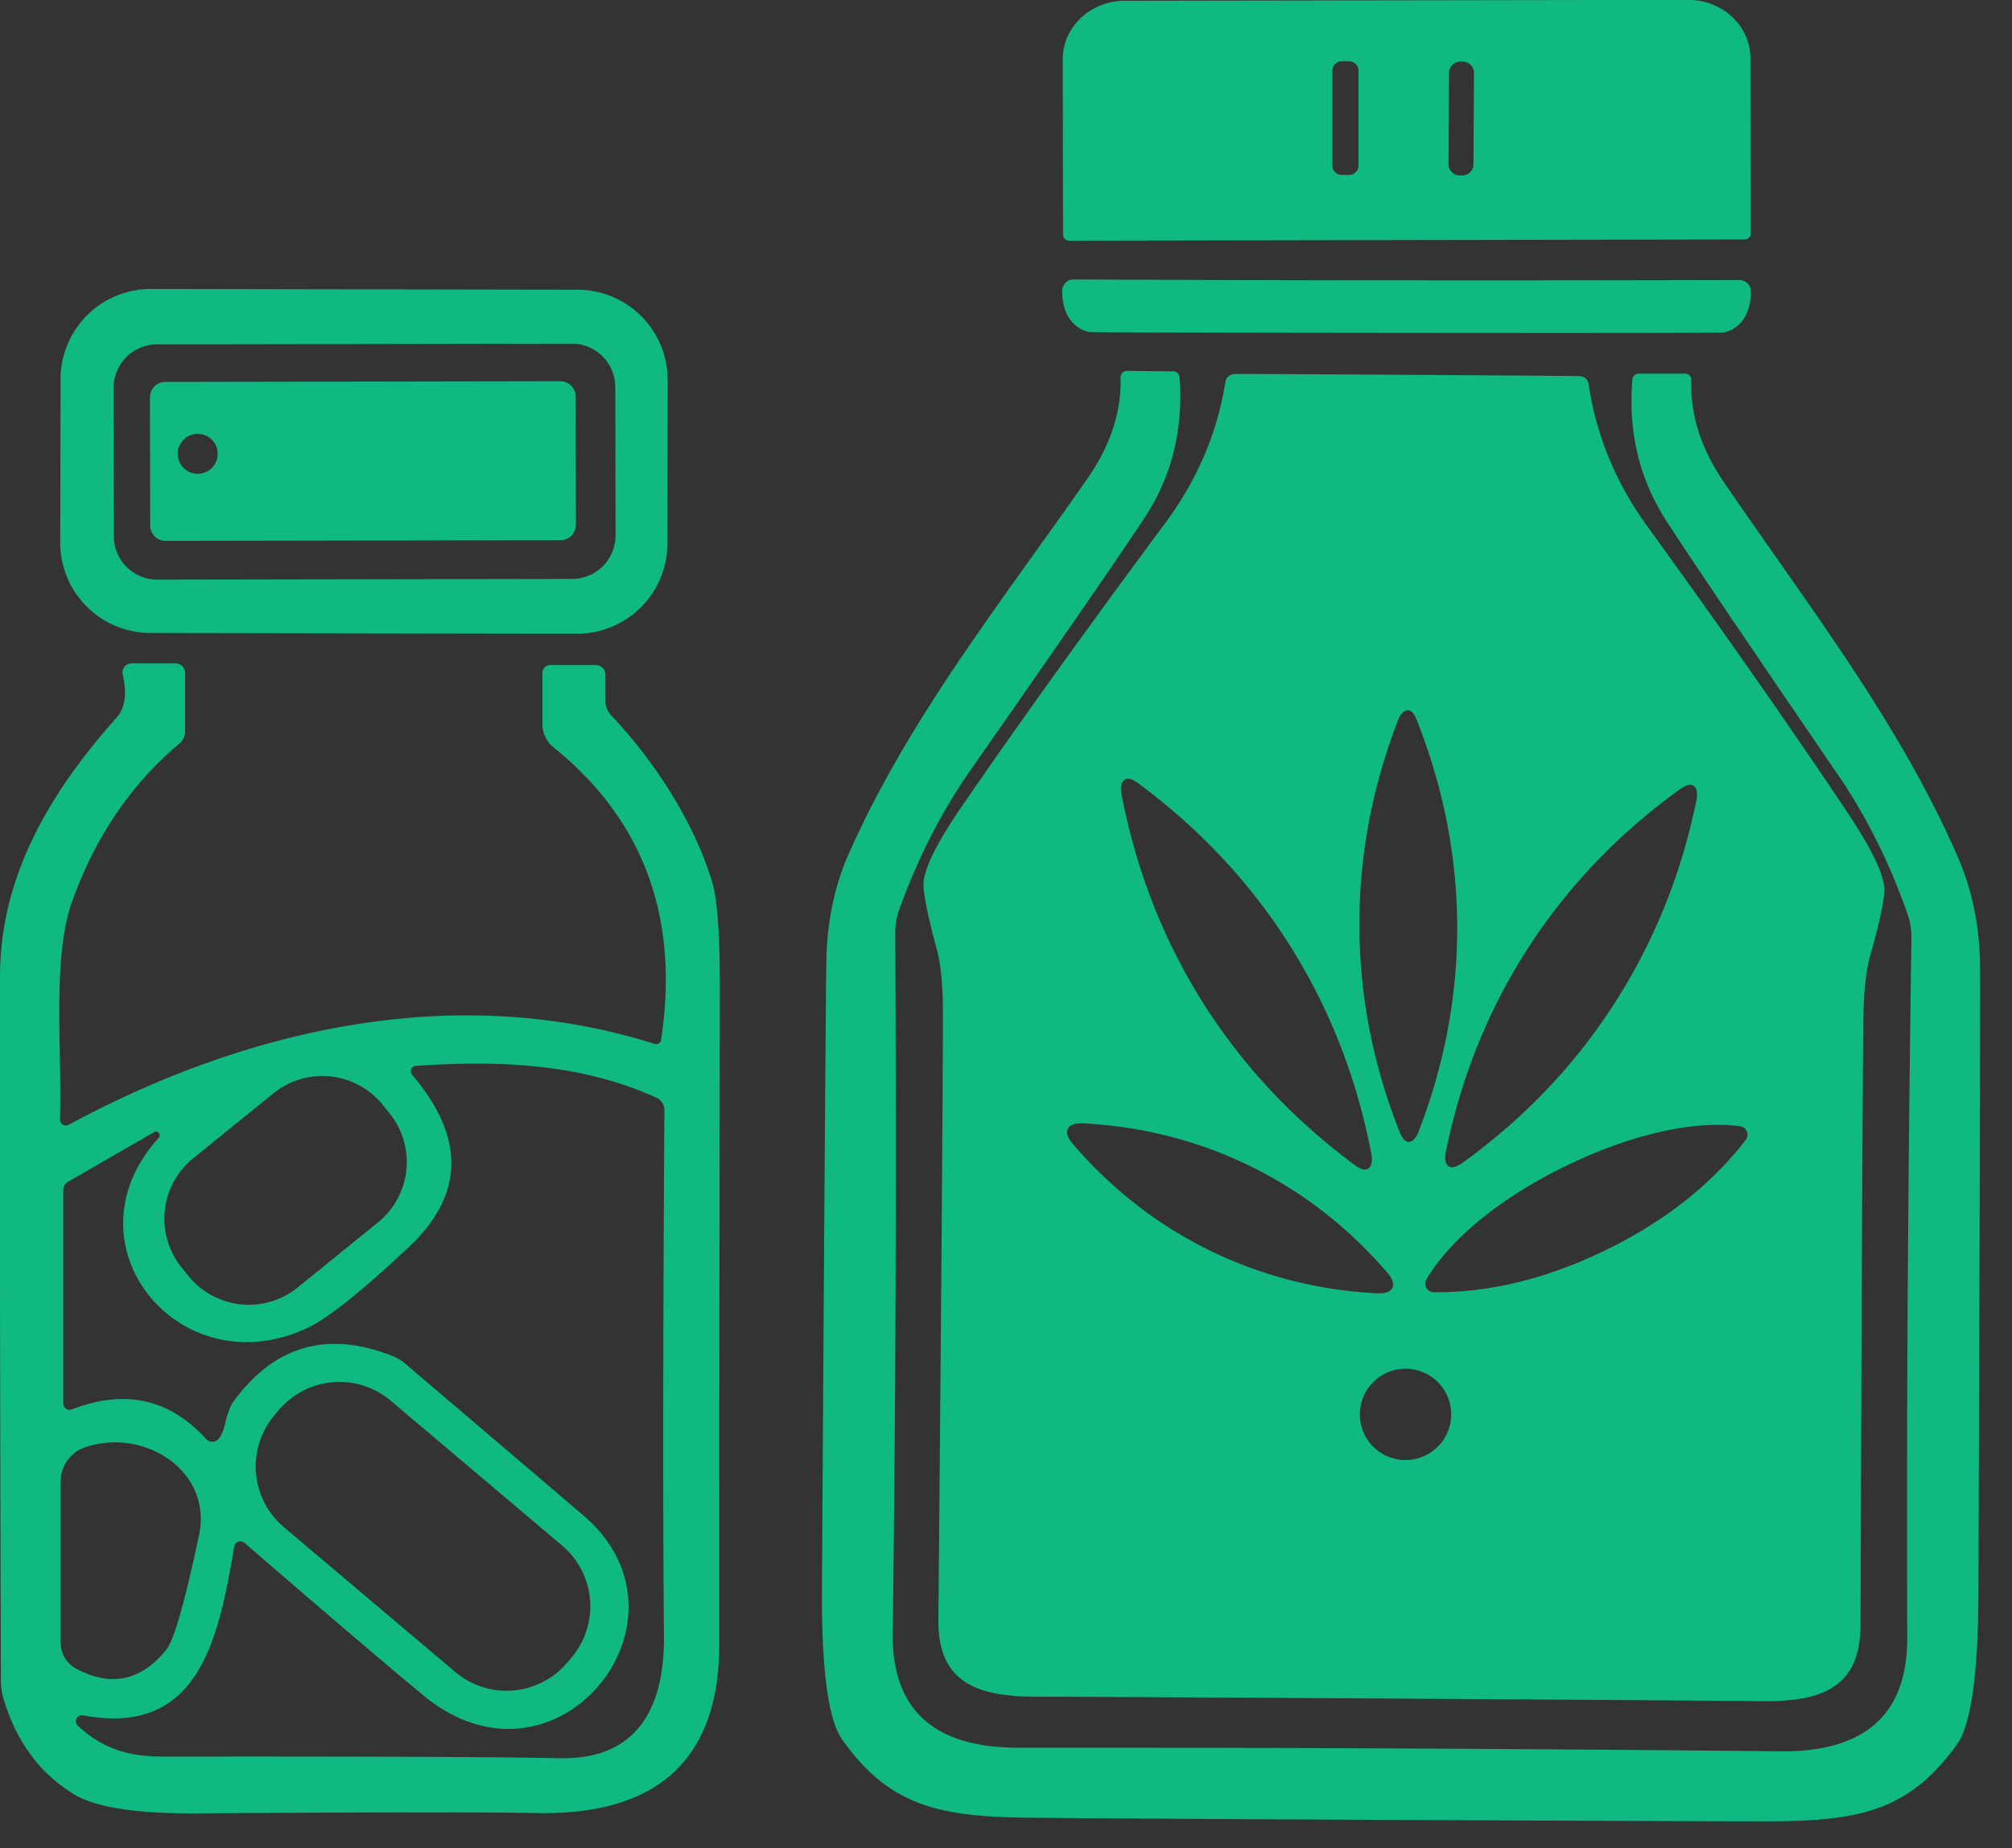 <svg class="looka-1j8o68f" viewBox="0 0 84.654 77.756" xmlns="http://www.w3.org/2000/svg" style="max-height: 500px" width="84.654" height="77.756">
    <rect x="0" y="0" width="84.654" height="77.756" fill="#333333" stroke="none"/>
    <defs id="SvgjsDefs1011"/>
    <g fill="#ffffff" transform="matrix(0.632,0,0,0.632,-20.217,-32.573)" id="SvgjsG1012">
        <g fill="#10b982" xmlns="http://www.w3.org/2000/svg">
            <path d="M103.16 67.56a.4.4 0 0 1-.4-.4l-.02-11.68a4.14 3.88-.1 0 1 4.14-3.89l37.5-.06a4.14 3.88-.1 0 1 4.14 3.87l.02 11.68a.4.4 0 0 1-.4.4zm19.27-11.32a.62.62 0 0 0-.62-.62h-.5a.62.62 0 0 0-.62.62v6.32a.62.62 0 0 0 .62.62h.5a.62.62 0 0 0 .62-.62zm7.686.154a.75.75 0 0 0-.746-.753l-.16-.001a.75.75 0 0 0-.754.746l-.032 6.08a.75.75 0 0 0 .746.753l.16.001a.75.75 0 0 0 .754-.746zM125.62 70.2q9.93.01 22.16-.02a.77.76.8 0 1 .77.78q-.02 1.74-1.14 2.45a1.87 1.85-65.2 0 1-.69.26q-.31.05-21.1.03t-21.1-.06a1.87 1.85 65.3 0 1-.69-.27q-1.11-.71-1.13-2.45a.77.76-.7 0 1 .77-.78q12.22.06 22.15.06M76.42 87.725a6.01 6.01 0 0 1-6.02 6l-28.4-.05a6.01 6.01 0 0 1-6-6.02l.02-10.88a6.01 6.01 0 0 1 6.02-6l28.4.05a6.01 6.01 0 0 1 6 6.02zm-3.469-10.424a2.89 2.89 0 0 0-2.895-2.885l-27.62.048a2.89 2.89 0 0 0-2.885 2.895l.018 9.88a2.89 2.89 0 0 0 2.895 2.885l27.62-.048a2.89 2.89 0 0 0 2.885-2.895zM125.15 167.93q12.68.06 25.35.19 8.49.09 8.46-7.57-.08-21.51.28-46.59a4.6 4.34-55.9 0 0-.25-1.54q-1.77-5.09-4.61-9.26-9.57-13.99-11.52-17.05-2.62-4.11-2.2-9.31a.43.43 0 0 1 .43-.39h3.08a.42.42 0 0 1 .42.44q-.13 3.45 2.2 6.84c5.88 8.58 11.71 16.08 15.56 24.95q1.44 3.31 1.46 7.36.02 4.12-.11 41.53-.02 8.17-1.44 10.15c-3.19 4.42-6.53 5.09-12.55 5.1q-4.35 0-24.58-.09-20.22-.1-24.58-.15c-6.02-.06-9.35-.76-12.5-5.21q-1.4-2-1.34-10.17.23-37.41.29-41.53.05-4.05 1.53-7.34c3.93-8.83 9.83-16.28 15.79-24.8q2.37-3.37 2.27-6.82a.42.42 0 0 1 .42-.44l3.08.03a.43.43 0 0 1 .43.4q.37 5.2-2.29 9.28-1.98 3.05-11.68 16.94-2.88 4.15-4.7 9.22a4.6 4.34 56.4 0 0-.26 1.54q.12 25.08-.17 46.59-.1 7.66 8.39 7.65 12.67-.01 25.34.05"/>
            <path d="M125.67 76.49q11.03.07 11.5.09a.62.62 0 0 1 .58.52q.74 5.1 3.92 9.49 7.78 10.75 13.28 18.99 1.63 2.43 2.21 3.95a5.22 4.91 31.9 0 1 .26.98q.14.88-.92 4.62-.43 1.49-.46 4.37-.08 6.9-.19 40.25c-.02 4.29-2.8 5.1-6.8 5.03q-1.78-.03-23.93-.17-22.15-.13-23.93-.13c-4 .03-6.77-.82-6.73-5.11q.3-33.35.3-40.25.01-2.88-.4-4.37-1.02-3.76-.87-4.63a5.22 4.91-31.2 0 1 .28-.98q.59-1.51 2.25-3.92 5.61-8.17 13.52-18.83 3.23-4.35 4.03-9.44a.62.62 0 0 1 .59-.51q.47-.02 11.51.05m3.33 36.68q-.03-6.94-2.67-13.65-.27-.7-.6-.7-.42.01-.69.71-2.58 6.72-2.55 13.67.02 6.95 2.66 13.65.28.7.61.7.41 0 .68-.71 2.59-6.72 2.56-13.67m-11.1 1.37q-3.93-6.25-10.08-10.82-.64-.48-.94-.29-.37.23-.22 1.02 1.45 7.52 5.38 13.78 3.93 6.25 10.08 10.82.64.48.94.29.37-.24.22-1.02-1.45-7.52-5.38-13.78m15.81.12q-3.95 6.12-5.46 13.52-.16.78.21 1.01.29.19.93-.27 6.12-4.43 10.06-10.56 3.95-6.12 5.47-13.52.16-.77-.21-1.01-.29-.19-.93.28-6.12 4.43-10.07 10.55m-30.63 12.02q-.2.41.38 1.07 3.89 4.49 9.05 7.02t11.09 2.86q.88.05 1.08-.36t-.38-1.07q-3.89-4.49-9.05-7.02t-11.08-2.86q-.89-.05-1.09.36m33.12 2.49c-3.43 1.67-7.35 4.32-9.25 7.54a.57.57 0 0 0 .49.85q5.63.04 11.48-2.82t9.29-7.32a.57.57 0 0 0-.38-.91c-3.7-.48-8.2.98-11.63 2.66m-7.6 16.52a3.04 3.04 0 0 0-3.04-3.04 3.04 3.04 0 0 0-3.04 3.04 3.04 3.04 0 0 0 3.04 3.04 3.04 3.04 0 0 0 3.04-3.04M70.327 86.475a1.02 1.02 0 0 1-1.018 1.022l-26.3.046a1.02 1.02 0 0 1-1.022-1.018l-.014-8.54a1.02 1.02 0 0 1 1.018-1.022l26.3-.046a1.02 1.02 0 0 1 1.022 1.018zM46.48 81.75a1.33 1.33 0 0 0-1.33-1.33 1.33 1.33 0 0 0-1.33 1.33 1.33 1.33 0 0 0 1.33 1.33 1.33 1.33 0 0 0 1.33-1.33M76 120.76q1.85-12.21-7.18-19.49a1.97 1.96 19.7 0 1-.72-1.52v-3.42a.52.52 0 0 1 .52-.52h3.03a.64.63 0 0 1 .64.63v1.75a1.41 1.38-67.2 0 0 .38.96c2.81 2.96 5.53 7.07 6.74 11.14q.51 1.69.5 7.07-.05 34.77-.04 43.64c.01 8.08-4.58 11.37-12.11 11.23q-5.04-.1-22.67.02-6.07.04-8.23-1.3-3.39-2.11-4.64-6.34a4.46 4.39 37 0 1-.17-1.14q-.09-28.66-.06-46.98c.01-6.73 3.45-12.35 7.77-17.19q.83-.93.4-2.87a.6.6 0 0 1 .59-.73h2.92a.64.63 0 0 1 .64.63v3.91a1.03 1 70.7 0 1-.36.78q-4.86 4.08-7.17 10.56c-1.33 3.73-.65 9.84-.8 14.46a.4.4 0 0 0 .59.37c11.93-6.45 25.87-9.55 38.99-5.38a.34.34 0 0 0 .44-.27m-28.42 33.73c-1.05 6.28-2.41 12.68-10.08 11.23a.4.4 0 0 0-.34.68c1.69 1.58 3.4 2.07 5.73 2.07q20.51-.02 26.33.11c5.08.11 7.02-3.19 6.97-8.18q-.11-12.16.03-34.97a.9.89 12.5 0 0-.52-.81c-4.88-2.24-10.28-2.52-16.02-2.13a.36.36 0 0 0-.25.6q5.31 6.24-.2 11.44-4.71 4.43-6.76 5.4c-8.51 4.01-16.34-5.54-9.93-12.63a.25.25 0 0 0-.31-.39l-5.7 3.29a.66.66 0 0 0-.33.57v14.19a.43.43 0 0 0 .58.4q5.27-2.05 8.93 1.97a.56.55 42.6 0 0 .85-.03q.28-.37.42-1.01.21-.99.6-1.52 4.08-5.52 10.55-2.96a2.9 2.82-13.1 0 1 .83.5q6.09 5.18 11.87 10.11c8.12 6.93-1.84 19.29-10.68 11.96q-3.81-3.16-11.89-10.14a.42.41-65.1 0 0-.68.25m9.885-29.408a5.17 5.17 0 0 0-7.272-.764l-5.346 4.33a5.17 5.17 0 0 0-.765 7.27l.453.56a5.17 5.17 0 0 0 7.272.764l5.346-4.33a5.17 5.17 0 0 0 .765-7.27zm12.573 36.796a5.29 5.29 0 0 0-.626-7.455l-11.411-9.643a5.29 5.29 0 0 0-7.455.626l-.284.336a5.29 5.29 0 0 0 .626 7.455l11.411 9.643a5.29 5.29 0 0 0 7.455-.626zm-32.958.752q3.47 1.84 5.99-1.29.75-.93 2.17-7.61c.91-4.31-3.7-7.19-7.61-5.84a2.39 2.38-9.7 0 0-1.6 2.25v10.76a1.96 1.95 13.9 0 0 1.05 1.73"/>
        </g>
    </g>
    <g fill="#ffffff" transform="matrix(3.177,0,0,3.177,103,0.53)" id="SvgjsG1013">
        <path d="M5.86 4.5 l-0 -0.26 l-5.86 0 l0 0.64 l3.38 0 l0 15.12 l0.7 0 l0 -15.12 l1.8 0 c-0.027 -0.213 -0.033 -0.34 -0.02 -0.38 z M6.38 4.24 l0 0.64 l1.1 0 l0 -0.64 l-1.1 0 z M10.64 14.16 l0 -9.36 l4.8 0 l0 -0.56 l-5.36 0 l0 9.92 l0.56 0 z M15.64 20 l0 -0.54 l-5 0 l0 -4.14 l0.8 0 l0 -0.54 l-1.36 0 l0 5.22 l5.56 0 z M25.22 4.58 l-0 11.56 c0 0.36 0.007 0.76 0.02 1.2 s0.02 0.667 0.02 0.68 c-0.027 -0.04 -0.123 -0.257 -0.29 -0.65 s-0.33 -0.743 -0.49 -1.05 l-0.28 -0.54 l-0.72 0 l2.2 4.22 l0.18 0 l0 -15.42 l-0.64 0 z M19.6 7.94 l0.28 0.54 l0.72 0 l-2.22 -4.24 l-0.14 0 l0 15.46 l0.62 0 l0 -11.6 c0 -0.333 -0.007 -0.723 -0.02 -1.17 s-0.02 -0.677 -0.02 -0.69 c0.013 0.04 0.107 0.26 0.28 0.66 s0.34 0.747 0.5 1.04 z M33.8 6.14 c0 0.08 0.237 0.843 0.71 2.29 s0.99 3.03 1.55 4.75 s1.313 3.993 2.26 6.82 l0.86 0 l-5.3 -15.76 l-0.16 0 l-5.26 15.76 l0.82 0 z M33.44 15.52 l-0.72 0 l1.2 4.48 l0.72 0 z M50.86 20 l0 -15.76 l-0.66 0 l-3.88 7.22 l-2.58 -4.8 l-0.58 0.32 l3.16 5.86 l3.9 -7.28 l0 14.44 l0.64 0 z M42.42 20 l0 -14.4 l0.16 0.3 l0.58 -0.3 l-0.74 -1.36 l-0.64 0 l0 15.76 l0.64 0 z M58.8 6.14 c0 0.08 0.237 0.843 0.71 2.29 s0.99 3.03 1.55 4.75 s1.313 3.993 2.26 6.82 l0.86 0 l-5.3 -15.76 l-0.16 0 l-5.26 15.76 l0.82 0 z M58.44 15.52 l-0.72 0 l1.2 4.48 l0.72 0 z M71.18 15.22 c0.853 -0.48 1.507 -1.157 1.96 -2.03 s0.68 -1.863 0.68 -2.97 l0 -0.28 c0 -1.64 -0.49 -3 -1.47 -4.08 s-2.377 -1.62 -4.19 -1.62 l-1.38 0 l0 6.34 c0.227 0.013 0.453 0.02 0.68 0.02 l0 -5.72 l0.66 0 c1.64 0 2.88 0.477 3.72 1.43 s1.26 2.177 1.26 3.67 l0 0.22 c0 1.48 -0.42 2.693 -1.26 3.64 s-2.08 1.42 -3.72 1.42 l-0.66 0 l0 0 l-0.68 0 l0 0.64 c0.4 0.013 0.667 0.02 0.8 0.02 l0.58 0 c0.92 0 1.727 -0.14 2.42 -0.42 l2.48 4.5 l0.8 0 z M82.32 4.5 l-0 -0.26 l-5.86 0 l0 0.64 l3.38 0 l0 15.12 l0.7 0 l0 -15.12 l1.8 0 c-0.027 -0.213 -0.033 -0.34 -0.02 -0.38 z M82.84 4.24 l0 0.64 l1.1 0 l0 -0.64 l-1.1 0 z"/>
    </g>
</svg>